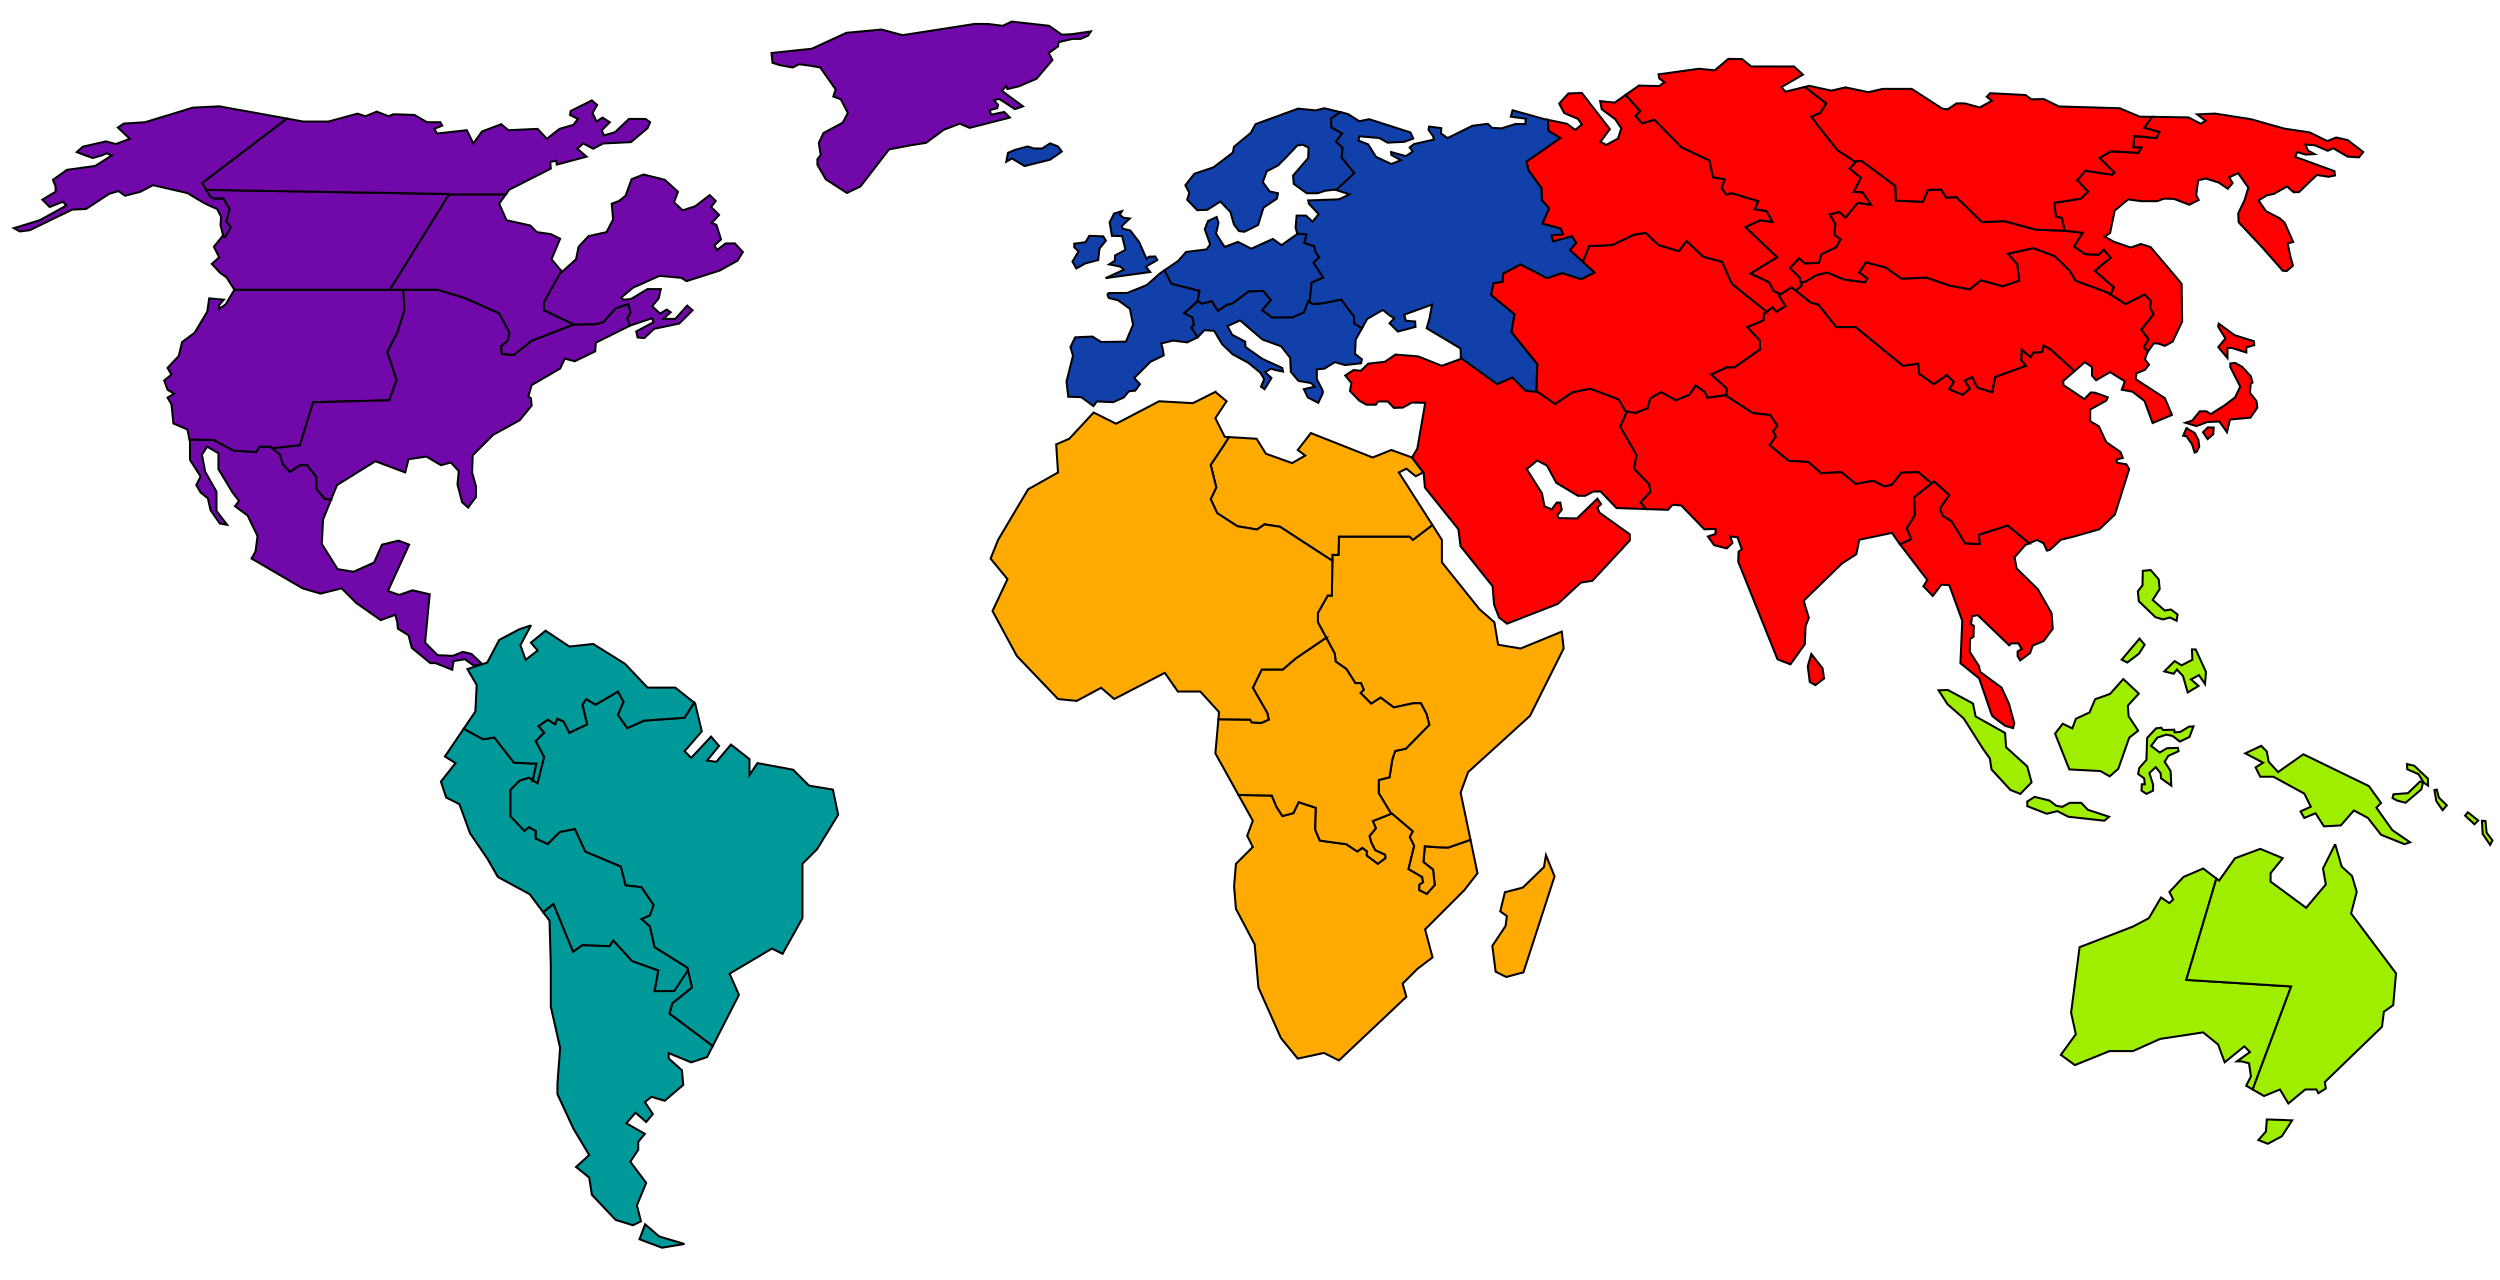 <?xml version="1.0" encoding="UTF-8" standalone="no"?>

<svg
   xmlns:rdf="http://www.w3.org/1999/02/22-rdf-syntax-ns#"
   xmlns:svg="http://www.w3.org/2000/svg"
   xmlns="http://www.w3.org/2000/svg"
   xmlns:xlink="http://www.w3.org/1999/xlink"
   version="1.1"
   width="1227"
   height="628">
  <defs>
    <style type="text/css"><![CDATA[
  
      .continent {
        stroke: #000000;
        stroke-width: 1px;
      }

      #south-america            { fill: #009999; }
      #south-america .highlight { fill: #006363; }
      #south-america .selected  { fill: #5ccccc; }
      
      #australia            { fill: #9fee00; }
      #australia .highlight { fill: #679b00; }
      #australia .selected  { fill: #c9f76f; }

      #africa            { fill: #ffaa00; }
      #africa .highlight { fill: #a66f00; }      
      #africa .selected  { fill: #ffd073; }

      #north-america            { fill: #7109aa; }
      #north-america .highlight { fill: #48036f; }
      #north-america .selected  { fill: #ad66d5; }

      #asia              { fill: #ff0000; }
      #asia .highlight { fill: #a60000; }
      #asia .selected    { fill: #ff7373; }

      #europe              { fill: #1240ab; }
      #europe .highlight   { fill: #06266f; }
      #europe .selected    { fill: #6c8cd5; }

    ]]></style>
  </defs>
  <g id="south-america"
     class="continent">
     
    <path id="brazil"
	  class="territory"
	  d="m 340.688,344.875 -4.75,7.406 -19.781,1.375 -8.25,3.688 -4.594,-6.438 2.75,-6.438 -2.75,-5.062 -11.031,6.438 -4.594,-2.75 -1.844,2.75 2.281,9.656 -8.719,4.125 -2.75,-5.5 -3.219,-1.406 -0.938,2.781 -3.656,-2.312 -4.594,3.219 2.75,3.219 -4.125,4.125 4.125,7.812 -3.219,12.875 -4.125,-2.75 -4.594,1.375 -4.625,4.594 0,12.875 6.906,7.344 2.312,-1.844 3.219,1.844 0,3.688 5.969,2.75 5.969,-5.969 7.344,-1.375 5.062,11.031 17.469,7.344 2.281,9.188 7.812,0.906 5.969,8.75 -1.812,5.062 -4.156,1.812 4.156,3.688 2.281,10.125 16.094,10.094 2.281,9.656 -9.656,7.812 -1.375,5.062 21.219,15.938 12.875,-25.156 -4.562,-10.406 20.781,-12.344 5.219,2.594 9.75,-17.531 0,-26.656 7.156,-7.156 10.375,-16.906 -2.594,-12.344 -11.688,-1.938 -7.812,-7.812 -17.531,-3.25 -3.906,5.844 0,-7.781 -9.094,-7.156 -7.156,8.469 -4.562,-0.656 5.875,-7.156 -3.906,-4.562 -9.75,10.406 -3.25,-3.25 8.438,-9.75 -3.25,-13.656 -0.5,-0.406 z"/>
  
    <path id="peru"
	  class="territory"
	  d="m 261.5,382.906 1.812,-8.125 -11.031,-0.438 -9.656,-12.406 -5.5,0.906 -9.531,-5.188 -9.219,13.625 5.188,3.25 -7.156,9.094 2.594,7.812 6.5,3.25 5.219,14.312 8.438,12.344 5.219,9.094 15.594,8.438 6.656,8.875 4.969,-4.031 9.656,23.438 4.594,-3.219 13.312,0.469 1.844,-2.75 9.188,10.094 12.875,4.594 -1.844,10.125 11.031,1.375 5.375,-11.594 -0.312,-1.281 -16.094,-10.094 -2.281,-10.125 -4.156,-3.688 4.156,-1.812 1.812,-5.062 -5.969,-8.75 -7.812,-0.906 -2.281,-9.188 L 287.219,418 l -5.062,-11.031 -7.344,1.375 -5.969,5.969 -5.969,-2.75 0,-3.688 -3.219,-1.844 -2.312,1.844 -6.906,-7.344 0,-12.875 4.625,-4.594 4.594,-1.375 1.844,1.219 z"/>

    <path id="venezuela"
	  class="territory"
	  d="m 260.594,306.938 -5.844,1.969 -9.75,5.188 -5.844,11.062 -9.75,3.25 4.562,7.781 -0.656,13 -5.719,8.469 9.531,5.188 5.5,-0.906 9.656,12.406 11.031,0.438 -1.812,8.125 2.281,1.531 3.219,-12.875 -4.125,-7.812 4.125,-4.125 -2.75,-3.219 4.594,-3.219 3.656,2.312 0.938,-2.781 3.219,1.406 2.75,5.5 8.719,-4.125 -2.281,-9.656 1.844,-2.75 4.594,2.75 11.031,-6.438 2.75,5.062 -2.75,6.438 4.594,6.438 8.25,-3.688 19.781,-1.375 4.75,-7.406 -9.25,-7.375 -13.625,0 -11.062,-11.688 -15.594,-9.75 -11.688,1.281 -11.719,-7.781 -7.156,5.844 3.25,3.906 -5.844,4.531 -2.594,-7.156 5.188,-9.75 z"/>
	
    <g id="argentina"
       class="territory">
      <path
	 d="m 337.625,476.25 -6.675,10.131 -9.731,0.087 1.844,-10.125 L 310.188,471.75 301,461.656 l -1.844,2.75 -13.312,-0.469 -4.594,3.219 -9.656,-23.438 -4.969,4.031 3.094,4.125 0.625,22.094 0,20.156 4.562,20.156 -1.312,17.531 0,5.188 7.812,16.906 7.781,13 -6.469,5.844 6.469,5.219 1.312,8.438 11.688,12.344 8.469,2.594 3.906,-1.938 -1.969,-7.812 4.562,-11.031 -7.812,-10.406 3.906,-5.844 0,-3.906 3.25,-3.906 -9.094,-5.188 4.531,-5.188 5.219,4.531 3.25,-3.906 -3.906,-5.844 3.25,-2.594 6.5,1.938 9.094,-7.781 -0.656,-7.156 -6.5,-5.844 0,-2.594 11.062,4.531 7.781,-2.594 2.75,-5.375 -21.219,-15.938 1.375,-5.062 9.656,-7.812 z"
	 id="path3846"/>
      <path
	 d="m 316.626,600.887 -2.757,7.353 11.029,4.136 11.029,-1.838 -12.408,-3.676 z"
	 id="path3756"/>
    </g>
  </g>

  <g id="australia"
     class="continent">
  
    <path id="western-australia"
	  d="m 1105.625,534.719 18.875,-50.562 -51.469,-3.219 14.781,-49.719 -6.5,-4.969 -9.656,4.156 -6.906,7.344 1.844,3.688 -1.844,1.812 -4.125,-2.75 -5.969,10.125 -7.812,4.125 -26.188,10.125 -4.156,32.156 2.312,10.562 -7.344,10.125 6.875,5.031 17,-6.875 11.5,0 13.312,-5.969 21.156,-3.219 7.344,5.969 3.219,8.719 9.656,-7.812 2.75,2.781 -6.437,4.594 2.312,0 3.656,0.906 0.938,6.438 -2.312,4.594 3.188,1.844 z"/>
  
    <g id="eastern-australia">
      <path id="path3758"
	    d="m 1146.094,414.312 -5.969,11.938 1.375,7.812 -9.656,11.5 -17.438,-12.875 0,-4.125 5.969,-7.344 -11.031,-4.594 -12.406,4.594 -7.812,11 -1.312,-1 -14.781,49.719 51.469,3.219 -18.875,50.562 5.562,3.219 7.812,-3.219 4.125,6.875 8.281,-6.875 5.5,0 0.938,1.844 3.656,-2.312 -0.438,-3.219 28.031,-27.094 0.906,-7.375 4.594,-3.219 1.375,-15.625 -22.063,-29.406 2.781,-10.562 -2.312,-7.812 -5.062,-4.594 -3.219,-11.031 z"/>
      <path id="path3760"
	    d="m 1112.557,549.418 c 1.838,0 12.408,0.46 12.408,0.46 l -5.055,7.812 -6.893,3.676 -4.596,-1.838 3.676,-4.136 z"/>
    </g>
  
    <g id="new-guinea">
      <path id="path3764"
            d="m 1118.072,378.927 12.408,-8.731 32.168,15.625 5.974,8.272 -2.298,2.298 7.812,11.029 8.731,5.974 -2.757,0.919 -11.489,-4.595 -6.434,-8.272 -6.893,-3.676 -6.434,7.353 -8.272,0.46 -4.136,-6.434 -5.515,2.298 -1.838,-3.217 5.055,-2.298 -3.217,-6.434 -15.165,-8.272 -6.434,0 -2.298,-4.595 3.676,-2.298 -8.731,-4.595 7.812,-3.676 2.757,2.757 0.919,5.055 z"/>
      <path id="path3766"
            d="m 1174.711,389.841 7.123,-0.574 5.974,-5.744 1.379,0.689 -0.804,3.217 -7.697,6.549 -4.136,-1.034 -2.298,-1.264 z"/>
      <path id="path3768"
            d="m 1198.837,397.653 2.068,-2.413 -3.906,-3.791 -1.034,-3.906 -1.149,0.23 0.919,5.4 z"/>
      <path id="path3770"
            d="m 1209.866,400.296 4.595,4.251 1.838,-1.838 -5.055,-4.021 z"/>
      <path id="path3772"
            d="m 1218.138,402.823 0.345,6.434 3.676,5.4 1.149,-2.183 -2.872,-3.791 -0.574,-5.744 z"/>
      <path id="path3774"
            d="m 1181.489,377.548 -0.115,-2.527 3.562,0.804 6.663,6.319 0.115,3.447 -2.068,-1.379 -2.642,-4.251 z"/>    
    </g>
  
    <g id="indonesia">
      <path id="path3776"
	    d="m 991.576,389.651 5.524,-5.687 -2.112,-7.799 -10.398,-9.423 -0.487,-6.986 -14.46,-8.124 -1.3,-6.336 -12.348,-6.661 -4.549,0.162 4.387,6.824 7.961,6.986 9.586,15.11 3.249,4.549 0.812,5.362 9.261,10.073 z"/>
      <path id="path3778"
	    d="m 1008.636,360.081 6.986,17.547 15.273,0.812 4.549,2.6 4.224,-3.737 5.362,-15.273 4.387,-3.412 -4.712,-7.149 -0.325,-5.199 5.362,-5.849 -7.636,-7.149 -6.499,7.311 -7.311,2.6 -2.762,6.499 -6.661,3.087 -1.787,4.712 -4.712,-2.275 z"/>
      <path id="path3780"
	    d="m 994.988,395.663 9.586,3.737 5.199,-1.3 5.362,2.762 17.71,1.95 2.275,-1.95 -10.398,-3.412 -3.249,-3.412 -5.687,0 -3.574,1.95 -2.925,-0.487 -3.412,-2.6 -7.311,-1.787 -3.574,2.275 z"/>
      <path id="path3782"
	    d="m 1076.55,356.507 -2.275,0.162 -4.224,2.6 -2.762,0.162 -0.162,-1.3 -5.524,0.162 -0.812,-1.137 -2.6,0.325 -4.387,4.712 -0.325,10.723 -3.574,4.062 -0.487,2.925 2.925,2.112 0.325,2.925 -1.462,0 -0.163,3.087 2.437,1.625 3.249,-1.625 0,-2.925 -1.787,-5.687 3.087,-2.925 2.437,3.087 0.162,2.437 5.037,3.574 -0.325,-7.149 -2.925,-4.549 1.787,-2.925 5.037,-2.275 -0.325,-1.625 -5.362,0.162 -3.574,2.112 -4.224,-3.249 3.087,-4.062 4.387,-1.462 3.087,0.65 3.574,2.762 4.712,-2.275 z"/>
      <path id="path3784"
	    d="m 1051.691,280.144 -0.163,7.149 -2.275,2.925 0.487,4.874 8.124,7.799 3.737,1.137 3.412,-0.975 3.249,1.625 0.487,-3.087 -3.249,-2.437 -3.087,0.487 -5.849,-5.199 3.412,-5.362 -0.487,-4.712 -3.899,-4.549 z"/>
      <path id="path3786"
	    d="m 1050.059,313.442 -8.731,10.34 2.757,1.379 5.744,-4.366 2.757,-4.366 z"/>
      <path id="path3788"
	    d="m 1062.237,329.526 4.596,1.149 1.608,-2.068 2.987,3.217 2.298,8.042 5.285,-3.217 -3.676,-3.217 3.906,-2.068 2.987,4.366 0.46,-5.974 -5.055,-11.029 -1.838,0 0.23,5.055 -5.285,2.757 -3.447,-2.068 z"/>
    </g>
  </g>
  
  <g id="africa"
     class="continent">
    
    <path id="south-africa"
	  d="m 721.719,412.156 -10.906,3.812 -5.688,-0.156 -5.844,-0.5 -0.656,7.812 4.719,3.719 0.812,7.5 -3.906,4.375 -3.719,-1.938 0.156,-2.625 1.781,-1.125 L 698,430.438 l -6.688,-3.906 2.781,-11.375 -2.125,-4.375 1.469,-2.781 -10.25,-8.75 -9.406,3.719 1.469,3.594 -3.094,3.719 0.812,3.094 1.938,3.906 4.875,2.25 0.156,1.625 -3.719,2.781 -5.375,-4.062 0,-2.125 -2.25,-1.625 -2.438,1.781 -5.375,-3.562 -13,-1.781 -2.281,-5.375 0.344,-10.719 -8.469,-2.75 -2.594,5.344 -5.344,1.469 L 626.5,396 l -2.281,-5.531 -16.375,-0.312 7.031,12.656 -2.75,7.375 2.75,5.5 -8.281,8.281 L 605.688,435 l 0.906,11.031 9.188,17.438 1.844,21.156 11.031,24.812 8.281,10.125 12.844,-2.781 7.375,3.688 33.094,-31.25 -1.844,-6.438 7.344,-7.344 7.344,-5.531 -3.656,-13.781 19.281,-19.281 6.438,-8.281 -3.438,-16.406 z"/>
       
    <path id="east-africa"
	  d="m 703.031,257.656 -9.594,7.312 -1.594,-1.625 -34.688,0 -0.25,8.969 -2.969,0 -0.25,20 -2.062,0 -4.812,8.5 0,4.594 8.281,15.375 0.438,3.906 5.281,3.688 4.375,6.906 2.75,0 1.375,3.219 -1.594,1.594 5.281,5.281 4.594,-2.969 6.438,4.812 9.656,-2.062 3.656,0 2.781,5.281 1.375,5.281 -11.5,11.719 -5.281,1.156 -1.375,4.125 -1.375,8.75 -5.281,1.375 0,6.438 6.094,10.125 0.406,-0.156 10.25,8.75 -1.469,2.781 2.125,4.375 -2.781,11.375 6.688,3.906 0.469,2.594 -1.781,1.125 -0.156,2.625 3.719,1.938 3.906,-4.375 -0.812,-7.5 -4.719,-3.719 0.656,-7.812 5.844,0.5 5.688,0.156 10.906,-3.812 -0.219,-1.062 -4.625,-22.062 3.688,-10.094 30.344,-27.594 16.531,-33.062 L 766.531,310 746.312,318.281 735.281,316.438 733.438,305.406 726.094,298.969 707.688,276 l 0,-11.031 -4.656,-7.312 z"/>
   
    <path id="congo"
	  d="m 650.875,312.969 -14.875,10.125 -6.438,5.5 -10.312,0 -4.375,8.969 7.125,12.406 0.688,3.219 -3.688,1.625 -4.594,-0.25 L 613.5,353.188 598,353 l -1.5,16.75 11.344,20.406 16.375,0.312 L 626.5,396 l 2.938,4.531 5.344,-1.469 2.594,-5.344 8.469,2.75 -0.344,10.719 2.281,5.375 13,1.781 5.375,3.562 2.438,-1.781 2.25,1.625 0,2.125 5.375,4.062 3.719,-2.781 -0.156,-1.625 -4.875,-2.25 -1.938,-3.906 -0.812,-3.094 3.094,-3.719 -1.469,-3.594 9,-3.562 -6.094,-10.125 0,-6.438 5.281,-1.375 1.375,-8.75 1.375,-4.125 5.281,-1.156 11.5,-11.719 -1.375,-5.281 -2.781,-5.281 -3.656,0 -9.656,2.062 -6.438,-4.812 L 673,345.375 l -5.281,-5.281 1.594,-1.594 -1.375,-3.219 -2.75,0 -4.375,-6.906 -5.281,-3.688 -0.438,-3.906 -4.219,-7.812 z"/>
  
    <path id="egypt"
	  d="m 603.156,214.531 -3,4.719 -5.969,8.938 2.75,11.031 -2.75,5.75 3.219,6.906 9.875,6.406 9.656,1.625 3.688,-2.531 7.562,1.156 25.719,16.719 0.031,-2.938 2.969,0 0.25,-8.969 34.688,0 1.594,1.625 9.594,-7.312 -16.469,-25.781 3.688,-1.844 4.594,3.688 3.656,-1.844 -5.5,-7.344 -10.125,-3.688 -9.188,3.688 -30.312,-11.969 -6.438,8.281 3.656,2.75 -6.438,3.688 -12.844,-4.594 -4.594,-7.344 z"/>
     
    <path id="north-africa"
	  d="m 596.5,192.344 -11.031,5.531 -16.562,-0.938 -21.125,11.031 -11.031,-5.5 -11.938,12.875 -6.438,2.75 0.906,13.781 -14.688,8.281 -14.719,24.812 -3.688,9.188 8.281,10.094 -7.344,15.625 11.938,22.062 20.219,21.156 9.188,0.906 11.969,-6.438 6.406,5.531 24.844,-12.875 6.406,9.188 11.031,0 9.188,10.125 L 598,353 l 15.5,0.188 0.906,1.375 4.594,0.25 3.688,-1.625 -0.688,-3.219 -7.125,-12.406 4.375,-8.969 10.312,0 6.438,-5.5 14.875,-10.125 -4.062,-7.562 0,-4.594 4.812,-8.5 2.062,0 0.219,-17.062 -25.719,-16.719 -7.562,-1.156 -3.688,2.531 -9.656,-1.625 -9.875,-6.406 -3.219,-6.906 2.75,-5.75 -2.75,-11.031 5.969,-8.938 3,-4.719 -2.062,-0.125 -4.594,-9.188 5.5,-8.281 -5.5,-4.594 z"/>
     
    <path id="madagascar"
	  d="m 758.751,419.709 4.224,10.398 -15.273,47.117 -8.449,2.275 -5.199,-2.6 -1.625,-12.673 6.499,-9.748 0.65,-4.874 -3.249,-2.275 2.275,-9.423 8.774,-2.275 10.398,-10.073 z"/>
  </g>

  <g id="north-america"
     class="continent">
     
    <path id="central-america"
	  d="m 162.531,245.125 -2.969,-0.25 -4.25,-4.875 0,-5.844 -4.531,-5.844 -3.594,0 -4.875,3.25 -3.562,-3.906 -1.312,-4.531 -4.531,-3.906 -5.531,0 -1.625,2.594 -11.031,-0.656 -9.75,-5.188 -11.938,-0.281 0.219,0.938 0,9.094 5.219,8.125 -2.125,4.219 2.125,3.656 3.562,2.844 1.312,5.844 4.531,6.5 3.594,0.656 -5.219,-6.812 0,-9.438 -5.531,-9.75 -1.625,-8.438 2.625,-3.906 5.5,3.25 0,7.781 6.844,11.375 3.25,4.25 -1.969,2.594 6.188,4.531 4.875,10.094 -0.969,7.469 -1.969,3.562 25.031,14.625 8.781,2.594 10.406,-2.594 7.125,7.156 12.031,8.438 L 194,301.75 l 0.969,3.562 0.312,3.25 5.219,3.25 1.625,6.188 9.094,7.469 2.594,0 8.125,3.25 0.656,-4.219 5.531,-0.969 4.531,3.25 3.906,-0.969 -5.188,-4.875 -4.25,-1 -4.875,1.969 -7.469,-0.344 -6.156,-6.156 2.281,-23.719 -8.469,-1.969 -6.5,2.281 -5.531,-1.938 10.406,-22.75 -5.188,-1.969 -8.125,1.969 -3.906,8.781 -10.062,4.531 -7.812,-1.281 -7.781,-12.375 0.625,-12 3.969,-9.844 z"/>
       
    <path id="western-united-states"
	  d="m 133.875,220.031 13.312,-1.469 6.5,-21.125 37.375,-0.969 3.594,-10.062 -4.562,-13.656 4.875,-9.438 3.562,-11.031 -0.625,-10.062 -82.875,0 -4.219,7.125 -3.25,2.281 0,-1.938 2.281,-2.594 -7.156,-0.656 -0.969,6.5 -6.188,10.375 -6.156,4.562 -1.625,6.812 -5.531,5.875 1.938,3.25 -3.562,2.906 1.625,4.562 3.25,1.938 -3.25,1.938 1.938,3.25 0.969,9.438 6.844,2.938 1.062,4.906 11.938,0.281 9.75,5.188 11.031,0.656 1.625,-2.594 5.531,0 0.969,0.812 z"/>
  
    <path id="eastern-united-states"
	  d="m 309.156,159.844 -1.281,-3.656 1.625,-2.781 -1.125,-4.219 -6.188,2.125 c 0,0 -5.338,5.663 -5.5,6.312 -0.081,0.325 -1.302,0.716 -2.5,1 -1.198,0.284 -2.375,0.469 -2.375,0.469 l -10.25,0.156 -20.625,7.969 -8.781,7 -5.844,-0.5 L 246,170 l 3.25,-2.938 0.781,-3.906 L 245,153.75 l -16.406,-7.312 -13.656,-4.219 -17.031,0 0.625,10.062 -3.562,11.031 -4.875,9.438 4.562,13.656 -3.594,10.062 -37.375,0.969 -6.5,21.125 -13.312,1.469 3.562,3.094 1.312,4.531 3.562,3.906 4.875,-3.25 3.594,0 4.531,5.844 0,5.844 4.25,4.875 2.969,0.25 2.875,-7.062 18.844,-11.688 14.625,5.5 1.625,-6.5 8.781,-1.281 7.125,4.219 4.875,-1.312 3.906,4.25 -0.656,6.5 2.281,8.75 2.938,2.625 3.875,-5.219 0,-5.188 -1.938,-6.844 0.312,-8.438 10.094,-10.062 13,-7.156 5.844,-7.156 -0.344,-3.562 -1.281,-0.969 1.625,-5.531 13.969,-8.125 2.281,-4.875 4.875,1.312 10.062,-4.875 0.312,-4.25 16.719,-8.344 z"/>

    <path id="quebec"
	  d="m 275.5,133 -8.562,15.219 0,4.062 14.594,6.969 0.031,0 10.25,-0.156 c 0,0 1.177,-0.184 2.375,-0.469 1.198,-0.284 2.419,-0.675 2.5,-1 0.162,-0.65 5.5,-6.312 5.5,-6.312 l 6.188,-2.125 1.125,4.219 -1.625,2.781 1.281,3.656 0.188,-0.094 10.719,-3.562 0.656,1.938 -8.438,4.562 0.656,2.906 3.25,0.344 4.875,-4.562 12.344,-2.594 6.5,-6.5 -2.625,-2.281 -5.844,6.5 -5.844,0 3.562,-3.25 -1.938,-1.312 -3.25,1.969 -3.906,-3.594 3.25,-3.875 1,-4.562 -6.5,0 -8.125,4.875 -3.594,0.344 -1.281,-1 5.844,-4.875 13,-5.844 10.719,0.969 2.594,1.625 16.25,-5.188 8.781,-4.875 2.594,-4.219 -3.906,-4.219 -4.531,0 -4.25,3.25 -1.281,-2.281 3.25,-2.938 -2.281,-7.156 -2.281,-0.969 3.594,-3.875 -3.906,-3.906 2.281,-2.938 -2.938,-2.906 -7.156,5.5 -6.156,1.969 -4.25,-3.906 L 332.75,94.125 326.25,88.25 315.844,85.656 310,87.938 l -2.938,8.125 -3.25,2.594 -3.562,1.312 0.656,7.781 -3.25,6.188 L 288.875,115.875 284,121.094 282.719,127.25 275.875,133.438 275.5,133 z"/>
  
    <path id="ontario"
	  d="m 248.25,95.406 -27.938,0 -29.031,46.812 6.625,0 17.031,0 13.656,4.219 L 245,153.75 250.031,163.156 249.25,167.062 246,170 l 0.312,3.719 5.844,0.5 8.781,-7 20.594,-7.969 -14.594,-6.969 0,-4.062 L 275.5,133 l -4.812,-5.75 4.219,-10.062 -4.562,-2.281 -6.812,-0.969 -3.25,-3.25 -11.688,-2.594 -3.594,-8.125 3.25,-4.562 z"/>
  
    <path id="alaska"
	  d="m 109.188,115.969 1.375,0.375 2.75,-4.844 -2.188,-2.688 1.625,-6.25 -3.094,-5.125 -4.688,-0.062 -1.789,-0.943 -3.906,-6.594 41.632,-31.62 -33.344,-6.031 -13,0.656 L 71.156,60 60.75,60.656 57.844,62.594 63.688,68.125 56.875,70.719 52,69.406 40.625,72 l -2.938,2.625 3.25,1.281 4.562,1.625 4.531,-1.281 2.281,-1 2.594,1 -8.125,5.188 L 32.812,83.375 26,88.25 l 1.281,3.25 0,2.625 -6.5,3.875 3.594,3.594 6.5,-2.594 1.625,1.938 -13,7.156 -12.688,3.875 2.938,1.625 4.875,-0.625 20.781,-10.094 6.844,-0.312 11.375,-7.469 4.531,-1.312 3.25,2.281 7.469,-1.938 6.188,-3.25 16.906,3.875 8.125,4.875 4.219,1.969 2.281,0.969 1.938,3.906 -0.312,3.875 1.281,5.219 z"/>
   
    <path id="alberta"
	  d="m 220.469,95.406 -0.219,-0.188 -119.007,-2.037 1.938,3.25 1.789,0.943 4.688,0.062 3.094,5.125 -1.625,6.25 2.188,2.688 -2.75,4.844 -1.375,-0.375 -4.219,5.125 2.594,5.188 -3.594,3.25 4.25,4.562 2.906,1.938 3.906,6.188 76.25,0 29.031,-46.812 z"/>
  
    <path id="northwest-territory"
       d="m 290.5,49.281 -10.406,5.188 -0.312,1.938 3.906,1.969 -2.281,2.906 -6.812,1.969 -6.188,4.875 -4.562,-4.875 -14.281,0.656 -3.562,-2.938 -9.438,3.562 -4.219,5.875 -3.25,-6.5 -14.625,1.625 -1.312,-2.281 3.906,-1.625 -0.969,-1.625 -6.5,0 -6.188,-3.594 -10.375,-0.312 -2.281,0.969 -5.844,-2.281 -5.531,2.281 -3.906,-1.281 -14.281,3.875 -12.375,0 -7.906,-1.438 -41.632,31.62 1.969,3.344 119.007,2.037 0.219,0.188 27.781,0 1.625,-2.281 20.469,-10.375 -0.312,-3.25 2.938,-0.656 0.312,1.938 14.625,-3.906 -4.562,-3.875 2.938,-2.594 4.875,2.594 4.875,-2.594 13.656,-0.656 8.125,-6.844 1.281,-2.906 -2.281,-1.625 -8.125,0 -6.812,6.5 L 296.344,66.5 295.375,63.906 299.281,60 l -3.594,-2.281 -2.906,1.938 -1.969,-4.219 2.281,-3.906 z"/>
    
    <path id="greenland"
	  d="m 378.665,25.997 19.76,-2.068 17.003,-7.812 17.233,-1.608 10.34,2.757 35.385,-5.515 6.434,0 7.353,0.919 4.366,-2.068 18.382,2.068 6.204,4.366 4.825,-0.23 9.421,-1.379 -1.379,2.068 -3.676,1.608 -4.136,0 -6.663,1.608 -0.23,2.068 -4.595,3.217 1.838,3.447 -7.812,9.191 -8.502,3.676 -5.744,1.379 -0.689,-1.379 -2.068,2.298 10.34,7.582 -3.906,1.379 -7.812,-5.055 -2.527,0.689 2.068,2.298 -0.46,1.608 -3.676,0.919 0.689,2.298 6.434,-1.379 2.757,2.757 -19.76,5.055 -4.825,-2.068 -7.812,2.987 -8.731,6.434 -7.353,1.149 -10.799,2.068 -14.016,18.152 -6.663,3.217 -10.34,-6.663 -4.136,-7.123 0,-2.757 1.608,-2.068 -0.919,-5.974 2.298,-4.825 9.421,-5.055 2.527,-4.825 -3.447,-6.663 -3.676,-1.379 1.149,-3.447 -7.582,-10.799 -5.285,-0.919 -5.055,-0.689 -3.217,1.608 -6.204,-1.149 -3.676,-1.149 z"/>
  </g>
  
  <g id="asia"
     class="continent">

    <path id="siam"
	  d="m 995.969,266.656 -10.625,-8.812 -14.125,4.594 0.344,4.594 -7.062,-0.375 -6.719,-10.938 -4.25,-2.5 -1.406,-3.531 4.594,-6.719 -7.438,-6.719 -9.875,7.781 0.344,8.844 -3.906,6.375 2.125,5.312 -5.438,2.594 13.406,17.531 -1.938,3.031 4.594,4.75 4.219,-5.469 3.906,0.188 6.375,17.5 -0.906,20.844 9.188,7.438 c 0,0 6.011,17.324 6.188,18.031 0.177,0.707 6.719,5.281 6.719,5.281 L 988,357.344 988.625,355 986,345.375 l -3.625,-7.875 -10.5,-7.75 -0.625,-2.875 -4.5,-7 0.125,-6.25 1.75,-1.125 0.125,-5.375 -1.375,-0.75 0.5,-3.875 2.75,-0.625 15.5,14.875 1,-1 3.5,0 1.625,2.75 -2,1.25 0,2.25 1.25,2.125 4.875,-3.625 1.25,-3.625 5.375,-2.25 4.5,-6 -0.625,-7.75 -6.75,-11.75 L 989.75,279 l -1,-5.5 5.25,-6 1.969,-0.844 z"/>
  
    <path id="china"
	  d="M 1018.219,182.125 1006.5,171.5 l -3.5,-2 -0.75,3.25 -4.25,0.25 -1.5,2.25 -4.25,-3.75 -0.25,5.25 2.25,2.75 -15,5.5 -1.5,7.5 -7.25,-2.25 -2.5,-5.25 -3.75,1.75 2.5,4 -3.5,3 -6.5,-2.75 2.25,-3.5 -3.5,-3.5 -6.25,4.5 -7.25,-5 -0.5,-5 -7.5,1 -23.25,-19 -9.5,0 -8.75,-11 -3.75,-1 -9.5,-7.5 -6.25,4 3.25,5.25 -4.5,2.75 -1.75,-2.25 -4.25,3.25 -0.25,3.25 -8,3.25 6.25,6.75 0,4.25 -12.5,8.75 -3.75,0 -7.75,3.5 7.75,7 -0.312,3.531 13.062,8.469 8.5,1 3.5,5 -2,3 1.25,2.5 -3,4.25 9.5,7.75 9.5,0.5 6.25,5.5 10,-0.5 7,5.75 8.75,-1.5 5.25,2.75 3.75,-0.75 4.75,-6 8.25,-0.25 6.5,5.5 1.281,-1 7.438,6.719 -4.594,6.719 1.406,3.531 4.25,2.5 6.719,10.938 7.062,0.375 -0.344,-4.594 14.125,-4.594 10.625,8.812 L 999.75,265 l 3.25,1.625 1.625,3.625 1.5,-0.375 5.375,-5 5.375,-1.25 13.5,-3.875 7.625,-7.25 7,-22.25 -1.375,-2.375 -4.625,-0.75 -0.125,-1.625 3,-0.75 -1.125,-2.875 -7,-4.875 -3.625,-7.75 -4.25,-2.5 0,-5.75 7.875,-4.375 0.75,-1.625 -6.25,-2.25 -2.125,-0.125 -3.125,3.25 -10.25,-6.875 -0.125,-2 5.594,-4.875 z"/>

    <path id="middle-east"
	  d="M 798.25,202.594 794.5,196 l -14,-5.25 -8.75,1.75 -8.5,5.75 -9.219,-6.438 -0.031,0.438 -5.25,-0.5 -6.5,-6.5 -7.5,3.25 -17.75,-12.812 0,0.469 -9.375,3.375 -11.656,-4.625 -11.125,-0.875 -5.125,3.531 -8.156,0.906 -3.688,3.531 -3.562,-0.375 -4.062,2.656 3.031,3.719 -0.719,3.906 4.594,4.75 3.531,1.969 4.594,0 1.062,-1.594 4.781,0 3,3.156 4.406,-0.156 4.438,-2.469 6.531,0.156 -3.875,22.469 -2.594,4.312 5.688,7.562 0.625,7.219 16.438,20.5 1.062,8.312 15.719,19.625 0.719,9 2.469,6.375 3.875,3 24.938,-9.719 11.312,-10.438 5.656,-0.875 18.375,-19.812 0,-3 -14.844,-10.594 -1.062,-2.5 1.781,-1.75 L 784,244.75 l -10.062,9.719 -9.031,-0.188 -0.531,-1.406 2.125,-2.656 -0.719,-3.531 -1.75,0 -2.469,3.375 -3.531,-1.594 -1.25,-6.375 -7.438,-11.844 5.125,-4.25 4.781,2.5 4.594,8.469 10.625,6.375 3.531,0 4.062,-2.125 3.531,0 7.781,8.125 14.531,0.5 L 805.25,246.5 l 4.75,-5 -0.5,-3.75 -7.5,-7.75 1.25,-6.75 -8,-13.75 3,-6.906 z"/>    

    <path id="afghanistan"
	  d="M 867.094,152.969 850,139.25 845.25,128.5 836,126 l -8.25,-7.75 -3.75,5 -10,-3 -6.25,-6 -6,1 -10.5,5 -11.25,0.5 -3.188,7.781 5.688,5.219 -6.5,3.25 -9.25,-3 -7.5,2.5 -13,-6.75 -8.5,4.5 -0.25,4 -4.5,0.75 -1.25,5.75 11.5,9.5 -1.5,8.75 12.75,15.75 -0.469,13.062 9.219,6.438 8.5,-5.75 8.75,-1.75 14,5.25 3.75,6.594 0.25,-0.594 4.25,0.75 6,-2.5 1.25,-4.75 5.25,-3 7.25,4 6.75,-2.75 3,-4.5 4.5,3.25 1.25,2.75 8.75,-1.25 0.438,0.281 0.312,-3.531 -7.75,-7 7.75,-3.5 3.75,0 12.5,-8.75 0,-4.25 -6.25,-6.75 8,-3.25 0.25,-3.25 1.344,-1.031 z"/>
    
    <path id="ural"
	  d="M 873.938,144.406 870.5,142.75 l -2.25,-4.25 -9,-4.25 13,-8 -15.5,-14.75 7,-3.25 6.25,0.75 -3,-5.5 -5.75,-0.75 1.75,-4 -13.25,-4 -2.5,0.75 L 845,92.25 846.5,88 840.75,87 839,78.75 825.25,72.25 812,58.75 806,60.5 802.75,57 805,54.5 l -7.125,-7.938 -5.375,3.812 -7.125,-0.75 0.75,4 6.625,4.875 3,4.5 -1.625,5 -5.75,3.125 -2.875,-1.5 4.625,-6.25 -13.75,-17.75 -6.625,0.25 -4.5,5 2.5,4.625 6.75,2.875 1.875,2.75 -3.25,2.625 -4.125,-3 -9.375,-1.969 0.375,5.469 5.75,3.5 -16.5,11.5 0.75,4 4.25,6 2.25,3 0.25,6 3.5,4 -3.25,7.5 9,2.5 1,2.75 -5.5,0.5 0.75,3 9.25,-2.5 2,3.25 -3,3.5 6.312,5.781 L 780,120.75 l 11.25,-0.5 10.5,-5 6,-1 6.25,6 10,3 3.75,-5 8.25,7.75 9.25,2.5 4.75,10.75 17.094,13.719 L 870,150.75 l 1.75,2.25 4.5,-2.75 -3.25,-5.25 0.938,-0.594 z"/>
    
    <path id="mongolia"
	  d="M 1054.281,172.406 1052.25,170.5 l 2.25,-4 -3.5,-4.75 6,-7.5 -1.75,-3.25 0.5,-3.25 -3.25,-3.25 -9.25,4.75 -9,-5.75 -15.5,-5.75 -3,-5 -7.25,-7 -10.5,-4 -12.5,2.75 4.5,5.25 1,8 -8.25,2.75 -10.5,-3 -5.5,4.5 -9.5,-1.75 -11.75,-4 -12.25,0.5 -7.75,-5.5 -9.75,-2.5 -3.25,5 4,3 -1.25,1.75 -10,-1.25 -8.5,-3.5 -5.25,1.25 -5,3 -2.562,0.844 0.312,1.156 -2.844,2.688 7.344,5.812 3.75,1 8.75,11 9.5,0 23.25,19 7.5,-1 0.5,5 7.25,5 6.25,-4.5 3.5,3.5 -2.25,3.5 6.5,2.75 3.5,-3 -2.5,-4 3.75,-1.75 2.5,5.25 7.25,2.25 1.5,-7.5 15,-5.5 -2.25,-2.75 0.25,-5.25 4.25,3.75 1.5,-2.25 4.25,-0.25 0.75,-3.25 3.5,2 11.719,10.625 5.031,-4.375 3.5,2.375 0,4.25 2,2.25 6.875,-4 7.25,4.5 -1.5,4.125 5.25,1 5.875,4.5 4,10.875 9.5,-4 -3.5,-8.25 -14.25,-9.25 0.25,-2.875 4.25,-1.75 2,-2.5 -2,-2.625 1.125,-3.375 0.406,-0.594 z"/>
    
    <path id="irkutsk"
	  d="M 1035.938,144.562 1037.5,141 l -9.25,-8 3.75,-3.25 4,-3.25 -3.5,-4 -2.5,2.5 -6.5,-0.25 -5.5,-3.75 4.25,-6.75 -8.5,-1 -14.5,-0.5 -15.5,-4.25 -11,0.5 -12.5,-12.25 -5,0.25 -2.5,-4 -6.5,0.25 -2.5,5.75 -13.25,-0.5 -0.25,-7.25 -16.5,-12.25 -4.062,0.125 0.812,0.625 -2.75,3 5.5,4.5 -3.5,7 4.5,0.25 4,6 -6.5,-1 -6,7.25 -3,-2.75 -4.75,1.25 2.75,4.75 -0.5,5.25 3,2.25 -2,3.75 -7.25,3.5 -1.25,4.25 -7,0.25 -2.75,-2.5 -4.5,4.75 4.75,4.75 0.688,2.594 L 886.5,138 l 5,-3 5.25,-1.25 8.5,3.5 10,1.25 1.25,-1.75 -4,-3 3.25,-5 9.75,2.5 7.75,5.5 12.25,-0.5 11.75,4 9.5,1.75 5.5,-4.5 10.5,3 8.25,-2.75 -1,-8 -4.5,-5.25 12.5,-2.75 10.5,4 7.25,7 3,5 15.5,5.75 1.688,1.062 z"/>
    
    <path id="kamchatka"
	  d="m 1056.25,57.344 -4,5.406 7.5,2 -1.25,3 -11,-1 -0.5,5.5 4,0.25 -1.5,2.5 -13.5,-0.75 -5.5,3.25 7.25,7.25 -1.25,1 -13,-2 -4,4.75 5.25,5.5 -3.5,3.5 -13,2 0.75,6.75 3,0.75 1.281,6.219 0.469,0.031 8.5,1 -4.25,6.75 5.5,3.75 6.5,0.25 2.5,-2.5 3.5,4 -4,3.25 -3.75,3.25 9.25,8 -1.562,3.562 7.312,4.688 9.25,-4.75 3.25,3.25 -0.5,3.25 1.75,3.25 -6,7.5 3.5,4.75 -2.25,4 2.031,1.906 2.844,-3.906 2.25,0.125 3.125,1.125 3.875,-2.125 1.625,-3.5 3,-6.25 -0.25,-18.5 -2.625,-3.25 -12.625,-14.875 -4.75,-1.5 -5,1.75 -8.375,-2.875 -4.375,-2.5 2.625,-1.75 2.25,-11 6.625,-5.5 6.5,0.875 7.625,0 3.5,-1.25 4.875,0.125 7.5,2.875 4.625,-2.375 -1.25,-2.375 1,-7.25 3.75,-0.875 6.375,2 4.375,3 2.375,-2.75 -1.625,-2.875 4.375,-2 5,7.125 -1.875,6.125 -3.125,6.5 0.25,4.375 11.625,12.375 10,11.375 2,0.125 3,-2.625 -1.125,-4 -1.5,-6.875 2.75,-0.75 -4.25,-9.5 -2.375,-2.125 -6.75,-3.5 -3.625,-5.25 4,-2.5 3.625,-0.75 6.375,-3.625 3.25,2.875 2.625,-0.125 8.75,-8.375 5.75,0.875 3.125,-0.625 -0.25,-2.125 -19.25,-7 1,-2.375 4.125,1.25 4.375,-0.25 -3.25,-1.75 -1.25,-2.875 4.5,0.25 6.5,2.75 2.625,-1.25 7.125,4.125 5.5,0.375 2.125,-2.625 -7.625,-5.875 -5.625,-1.25 -4.375,1.75 -8.625,-4.25 -12.5,-1.875 -16.375,-4.625 -17.625,-2.75 -8.75,0.375 4.125,3.125 -2.375,1.5 -6,-3.125 c 0,0 -11.015,-0.159 -17.875,-0.281 z"/>
    

    <path id="yakutsk"
	  d="m 888,42.125 -2.25,0.562 10.5,8.062 -2.75,4.5 -4.5,2 3.25,4.5 9.75,12.25 5.25,3.25 2.438,1.875 4.062,-0.125 16.5,12.25 0.25,7.25 13.25,0.5 2.5,-5.75 6.5,-0.25 2.5,4 5,-0.25 12.5,12.25 11,-0.5 15.5,4.25 14.031,0.469 L 1012,107 l -3,-0.75 -0.75,-6.75 13,-2 3.5,-3.5 -5.25,-5.5 4,-4.75 13,2 1.25,-1 -7.25,-7.25 5.5,-3.25 13.5,0.75 1.5,-2.5 -4,-0.25 0.5,-5.5 11,1 1.25,-3 -7.5,-2 4,-5.406 c -2.351,-0.042 -5.997,-0.062 -6.125,-0.094 -0.5,-0.125 -9.75,-4.125 -9.75,-4.125 L 1010.5,52.25 1003.125,48.625 997,48.75 994.125,46.625 976.75,45.75 l -1.625,1.75 2.5,2 -6,3.25 -7.25,-2 -4.125,0 -4.25,2.875 -2.625,-0.25 -15.125,-9.75 -14.25,0 -7,1.625 L 905.75,42.875 898.875,44.5 888,42.125 z"/>
    
    <path id="siberia"
	  d="m 848.25,28.875 -6.625,5.625 -7.75,-0.75 -19.875,2.75 0.375,2 2.5,1.875 -2.5,1.875 -10,-0.25 -6.5,4.562 7.125,7.938 -2.25,2.5 3.25,3.5 6,-1.75 13.25,13.5 13.75,6.5 1.75,8.25 5.75,1 -1.5,4.25 2.25,3.25 2.5,-0.75 13.25,4 -1.75,4 5.75,0.75 3,5.5 -6.25,-0.75 -7,3.25 15.5,14.75 -13,8 9,4.25 2.25,4.25 3.438,1.656 L 879.25,141 881.406,142.688 884.25,140 l -1,-3.75 -4.75,-4.75 4.5,-4.75 2.75,2.5 7,-0.25 1.25,-4.25 7.25,-3.5 2,-3.75 -3,-2.25 0.5,-5.25 -2.75,-4.75 4.75,-1.25 3,2.75 6,-7.25 6.5,1 -4,-6 -4.5,-0.25 3.5,-7 -5.5,-4.5 2.75,-3 -3.25,-2.5 L 902,74 892.25,61.75 889,57.25 l 4.5,-2 2.75,-4.5 -10.5,-8.062 -9.5,2.312 -1.875,-2.25 10.5,-6.125 -4.375,-4 -21,0 L 855,29 848.25,28.875 z"/>

    <g id="japan">
      <path id="path3039"
	    d="m 1089,158.875 7.75,5.625 9.5,3 0.125,1.875 -3.875,1.125 0,2.5 -7.25,-2.25 -2,0 0,5 -4.5,-5.375 3.5,-4.25 -3.625,-5.875 z"/>
      <path id="path3041"
	    d="m 1094.625,180.125 4.875,9.625 -2.5,5.25 -5.25,4 -6.75,4.25 -2.125,-1.375 -3.25,0 -3.625,4.5 -3.375,1.125 5.375,1.625 5.375,-2 5.875,-0.25 3.75,5.25 1.5,-6.25 10,-0.875 3.375,-4.875 -0.375,-3.25 -3.25,-4.125 0.375,-4.25 0.875,-0.75 -0.75,-3 -4.375,-4.75 -3.375,-1.875 -2.375,0.25 z"/>
      <path id="path3043"
	    d="m 1077.125,222.125 -1.25,-4 -2.75,-4 -1.625,-0.25 1.625,-3.75 4,2.375 1.875,3.5 0.375,3.25 -1.25,2.5 z"/>
      <path id="path3045"
	    d="m 1081.25,212.125 2.25,3.375 2.75,-2.375 0.25,-3.25 -2.875,-0.125 z"/>
    </g>
    
    <g id="india">
      <path id="path3055"
	    d="m 948,237.25 -6.5,-5.5 -8.25,0.25 -4.75,6 -3.75,0.75 -5.25,-2.75 -8.75,1.5 -7,-5.75 -10,0.5 -6.25,-5.5 -9.5,-0.5 -9.5,-7.75 3,-4.25 -1.25,-2.5 2,-3 -3.5,-5 -8.5,-1 -13.5,-8.75 -8.75,1.25 -1.25,-2.75 -4.5,-3.25 -3,4.5 -6.75,2.75 -7.25,-4 -5.25,3 -1.25,4.75 -6,2.5 -4.25,-0.75 -3.25,7.5 8,13.75 -1.25,6.75 7.5,7.75 0.5,3.75 -4.75,5 2.656,3.344 10.75,0.375 2.281,-2.469 4.25,0.344 11.312,11.688 5.5,-0.188 0,2.469 -3.719,1.25 3,4.25 6.188,1.594 2.812,-2.656 -1.031,-3.188 3.531,0.344 2.125,6.031 -1.594,1.031 -0.188,4.969 19.281,47.906 6.344,2.469 7.062,-9.906 0.375,-9 1.594,-3.906 -1.781,-5.812 -0.688,-2.656 18.719,-18.219 7.062,-4.594 1.438,-7.062 16.062,-3.375 3.562,5.125 0.375,0.5 5.438,-2.594 -2.125,-5.312 3.906,-6.375 -0.344,-8.844 L 948,237.25 z"/>
      <path id="path3057"
	    d="m 889,321 5.5,7 0.75,5 -4.25,3.25 -2.75,-1.5 -1,-7.75 z"/>
    </g>
  </g>
  
  <g id="europe"
     class="continent">
         
    <path id="scandinavia"
	  d="M 655.812,93.281 664.75,85 658.5,77.25 659,72.5 l -3.25,-3 3,-4 -5.25,-3 -0.25,-4.25 4.531,-3.219 L 650,53.125 l -4.25,1.062 -8.656,-0.875 -20.844,7.594 -2.312,4.25 -8.312,6.875 -0.531,2.844 -9.531,7.25 -9.375,3.156 -4.406,5.656 1.938,3.719 -1.062,3.375 4.938,5.125 4.969,-0.188 6.344,-4.062 4.969,5.125 1.75,6.188 2.5,3.188 2.625,0.344 6.719,-3.344 2.656,-8.5 6.562,-4.406 0.531,-2.656 -4.094,-0.875 -3.344,-4.594 1.938,-5.312 5.5,-2.844 4.406,-4.406 4.938,-5.312 2.656,-0.531 3,1.438 -0.156,5.125 -7.438,8.656 0.344,4.062 6.375,4.594 5.312,0 3.875,-1.25 4.594,-0.531 0.688,0.219 z"/>
      
    <path id="western-europe"
	  d="M 587.812,165.531 584.75,160.75 l 1.25,-1.5 -0.75,-3.5 -4,-2 6.5,-5.75 1,-5.25 -13.75,-3.5 -3.438,-6.625 -2.344,1.625 -6.375,5.656 -9.719,3.906 -8.469,0 c -2.121,0 -0.375,2.469 -0.375,2.469 l 4.438,1.062 5.844,4.25 1.562,7.781 -3.531,8.312 -12.188,0.156 -4.25,-2.656 -8.469,0.375 -2.312,4.75 1.25,4.25 -3.188,12.719 0.875,7.438 6.375,0.188 6,4.406 1.594,-2.281 8.125,0.344 5.125,-2.312 2.5,-3 3.156,-0.344 2.312,-3.188 -2.844,-3 7.969,-7.969 6.531,-3.156 -0.531,-3.375 -0.688,-2.469 5.812,-1.406 6.906,0.875 5.125,-2.469 0.031,-0.031 z"/>
      
    <path id="southern-europe"
	  d="m 668.469,161.125 -3.719,-2.375 -0.25,-3.5 -6.25,-8.25 -8.5,1.75 -5.25,0.5 -2.5,-1.5 -2,5.5 -5.75,2.5 -10,0 -4.75,-3.5 4.25,-5 -3.75,-4.5 -7.25,0.25 -8,6 -2.5,0.5 -4.5,3 -3,-4.75 L 590,149 587.812,147.719 587.75,148 l -6.5,5.75 4,2 0.75,3.5 -1.25,1.5 3.062,4.781 3.344,-3.5 4.75,0.344 3.906,6.531 5.125,4.969 7.781,4.219 5.812,4.781 1.969,3.188 -1.594,3.719 1.75,1.219 3.375,-5.469 -3.188,-2.844 3,-1.75 2.125,0.688 3.719,0.719 -0.375,-1.75 -9.719,-4.438 -8.312,-5.844 -0.156,-2.625 -6.375,-3.375 -2.281,-4.25 6.188,-2.812 10.938,9.375 9.188,3.344 4.438,5.656 0.344,6.906 3.719,4.406 6.188,1.062 1.781,1.781 -5.312,1.219 1.938,4.062 5.125,2.656 c 0,0 1.23,-2.825 1.938,-4.062 0.707,-1.237 0,-2.469 0,-2.469 l -2.656,-5.125 0,-4.781 3.719,-0.344 5.125,-3.188 4.969,1.406 7.938,-0.875 0.375,-1.938 -3.375,-2.656 0.344,-7.062 3.094,-5.5 z"/>
      
    <path id="northern-europe"
	  d="M 642.781,148.219 643.75,138.75 l 5.75,-2.5 -4.75,-7.25 2.75,-2.75 -1.75,-2.5 -0.75,-3 -4.75,-1.5 1,-4.25 -4.531,-0.312 0.031,0.125 -7.781,5.5 -4.25,-3.031 -10.594,4.781 -6.531,-3.344 -6.562,2.469 -4.219,-6.562 0.688,-2.812 0.531,-2.469 -0.875,-2.844 -4.25,1.969 -1.594,4.062 2.656,7.406 -1.781,2.469 -10.062,1.25 -3.875,4.406 -6.688,4.562 3.438,6.625 13.75,3.5 -0.938,4.969 L 590,149 l 4.75,-1.25 3,4.75 4.5,-3 2.5,-0.5 8,-6 7.25,-0.25 3.75,4.5 -4.25,5 4.75,3.5 10,0 5.75,-2.5 2,-5.5 0.781,0.469 z"/>
      
    <path id="ukraine"
	  d="m 717,175.688 17.75,12.812 7.5,-3.25 6.5,6.5 5.25,0.5 0.5,-13.5 -12.75,-15.75 1.5,-8.75 -11.5,-9.5 1.25,-5.75 4.5,-0.75 0.25,-4 8.5,-4.5 13,6.75 7.5,-2.5 9.25,3 6.5,-3.25 -12,-11 3,-3.5 -2,-3.25 -9.25,2.5 -0.75,-3 5.5,-0.5 -1,-2.75 -9,-2.5 3.25,-7.5 -3.5,-4 -0.25,-6 -2.25,-3 -4.25,-6 -0.75,-4 16.5,-11.5 -5.75,-3.5 -0.375,-5.469 -2,-0.406 -15.25,-4.25 -0.875,3.125 7.375,1 -0.25,2.625 -4.875,0 L 737,63 l -4.75,-0.25 -2,-2 -7.625,1 -12.125,6 -3.25,-2.25 0.125,-2.625 -6,-0.75 -0.25,1.625 2.25,3.125 0.375,1.625 -9.875,2.25 -2,1.625 1.5,2 -3.375,2.25 -7.25,-2 0.125,1.375 4.625,2.625 -4.625,1.875 -7.5,-3.5 L 671.5,70.875 666.75,69 667.125,66.875 677,67.75 681,70 689.125,69.625 693.625,68 692.25,65 672,58.5 667.156,59.5 661.5,55.938 657.781,55.031 653.25,58.25 l 0.25,4.25 5.25,3 -3,4 3.25,3 -0.5,4.75 6.25,7.75 -8.938,8.281 6.562,2.094 -5.281,2.469 -15.031,0.531 0.344,1.594 4.781,5.125 -3,3.719 -3.188,-3 -4.594,0 -0.531,6 0.844,2.875 4.531,0.312 -1,4.25 4.75,1.5 0.75,3 1.75,2.5 -2.75,2.75 4.75,7.25 -5.75,2.5 -0.969,9.469 1.719,1.031 5.25,-0.5 8.5,-1.75 6.25,8.25 0.25,3.5 3.719,2.375 2.562,-4.594 7.625,-4.406 3.344,2.656 2.312,1.406 -2.312,2.469 4.062,4.062 8.656,-2.281 -0.156,-2.656 -4.594,-0.375 -0.719,-3 13.625,-4.938 -1.25,6.719 -1.406,4.938 16.625,9.906 L 717,175.688 z"/>
             
    <path id="iceland"
	  d="m 521.125,74.375 -5.75,4 -12.5,3.125 -6.25,-3.75 -2.75,1.625 0.875,-4.375 3.25,-1.375 6.375,-1.75 3,1 4.125,0 3.875,-2.5 3.875,1.5 z"/>

    <g id="great-britain">
      <path id="path3930"
	    d="m 554.5,107.25 -3.875,3.625 0.375,1.375 3.75,0.875 4.375,5.75 3.625,8.25 1.125,-1.125 3.125,-0.125 1,1.75 -5.625,3.25 2.125,2.625 -21.875,3 9,-4.125 -1.75,-1.5 -5.5,-1.125 2.875,-1.875 0,-2.5 5.125,-2.75 -1.625,-6.75 -5,-0.125 -1.125,-6.625 2.125,-4.25 3.875,-1.25 -1,1.75 1.75,1.5 z"/>
      <path id="path3932"
	    d="m 539,127.625 -6.25,1.625 -4.5,2.5 -1.875,-3.375 3,-5 -2.125,-2 0,-1.75 5.5,-0.75 1.875,-3.125 6.875,0.25 1.25,2.125 -3.125,3.875 z"/>
    </g>
  </g>

</svg>
